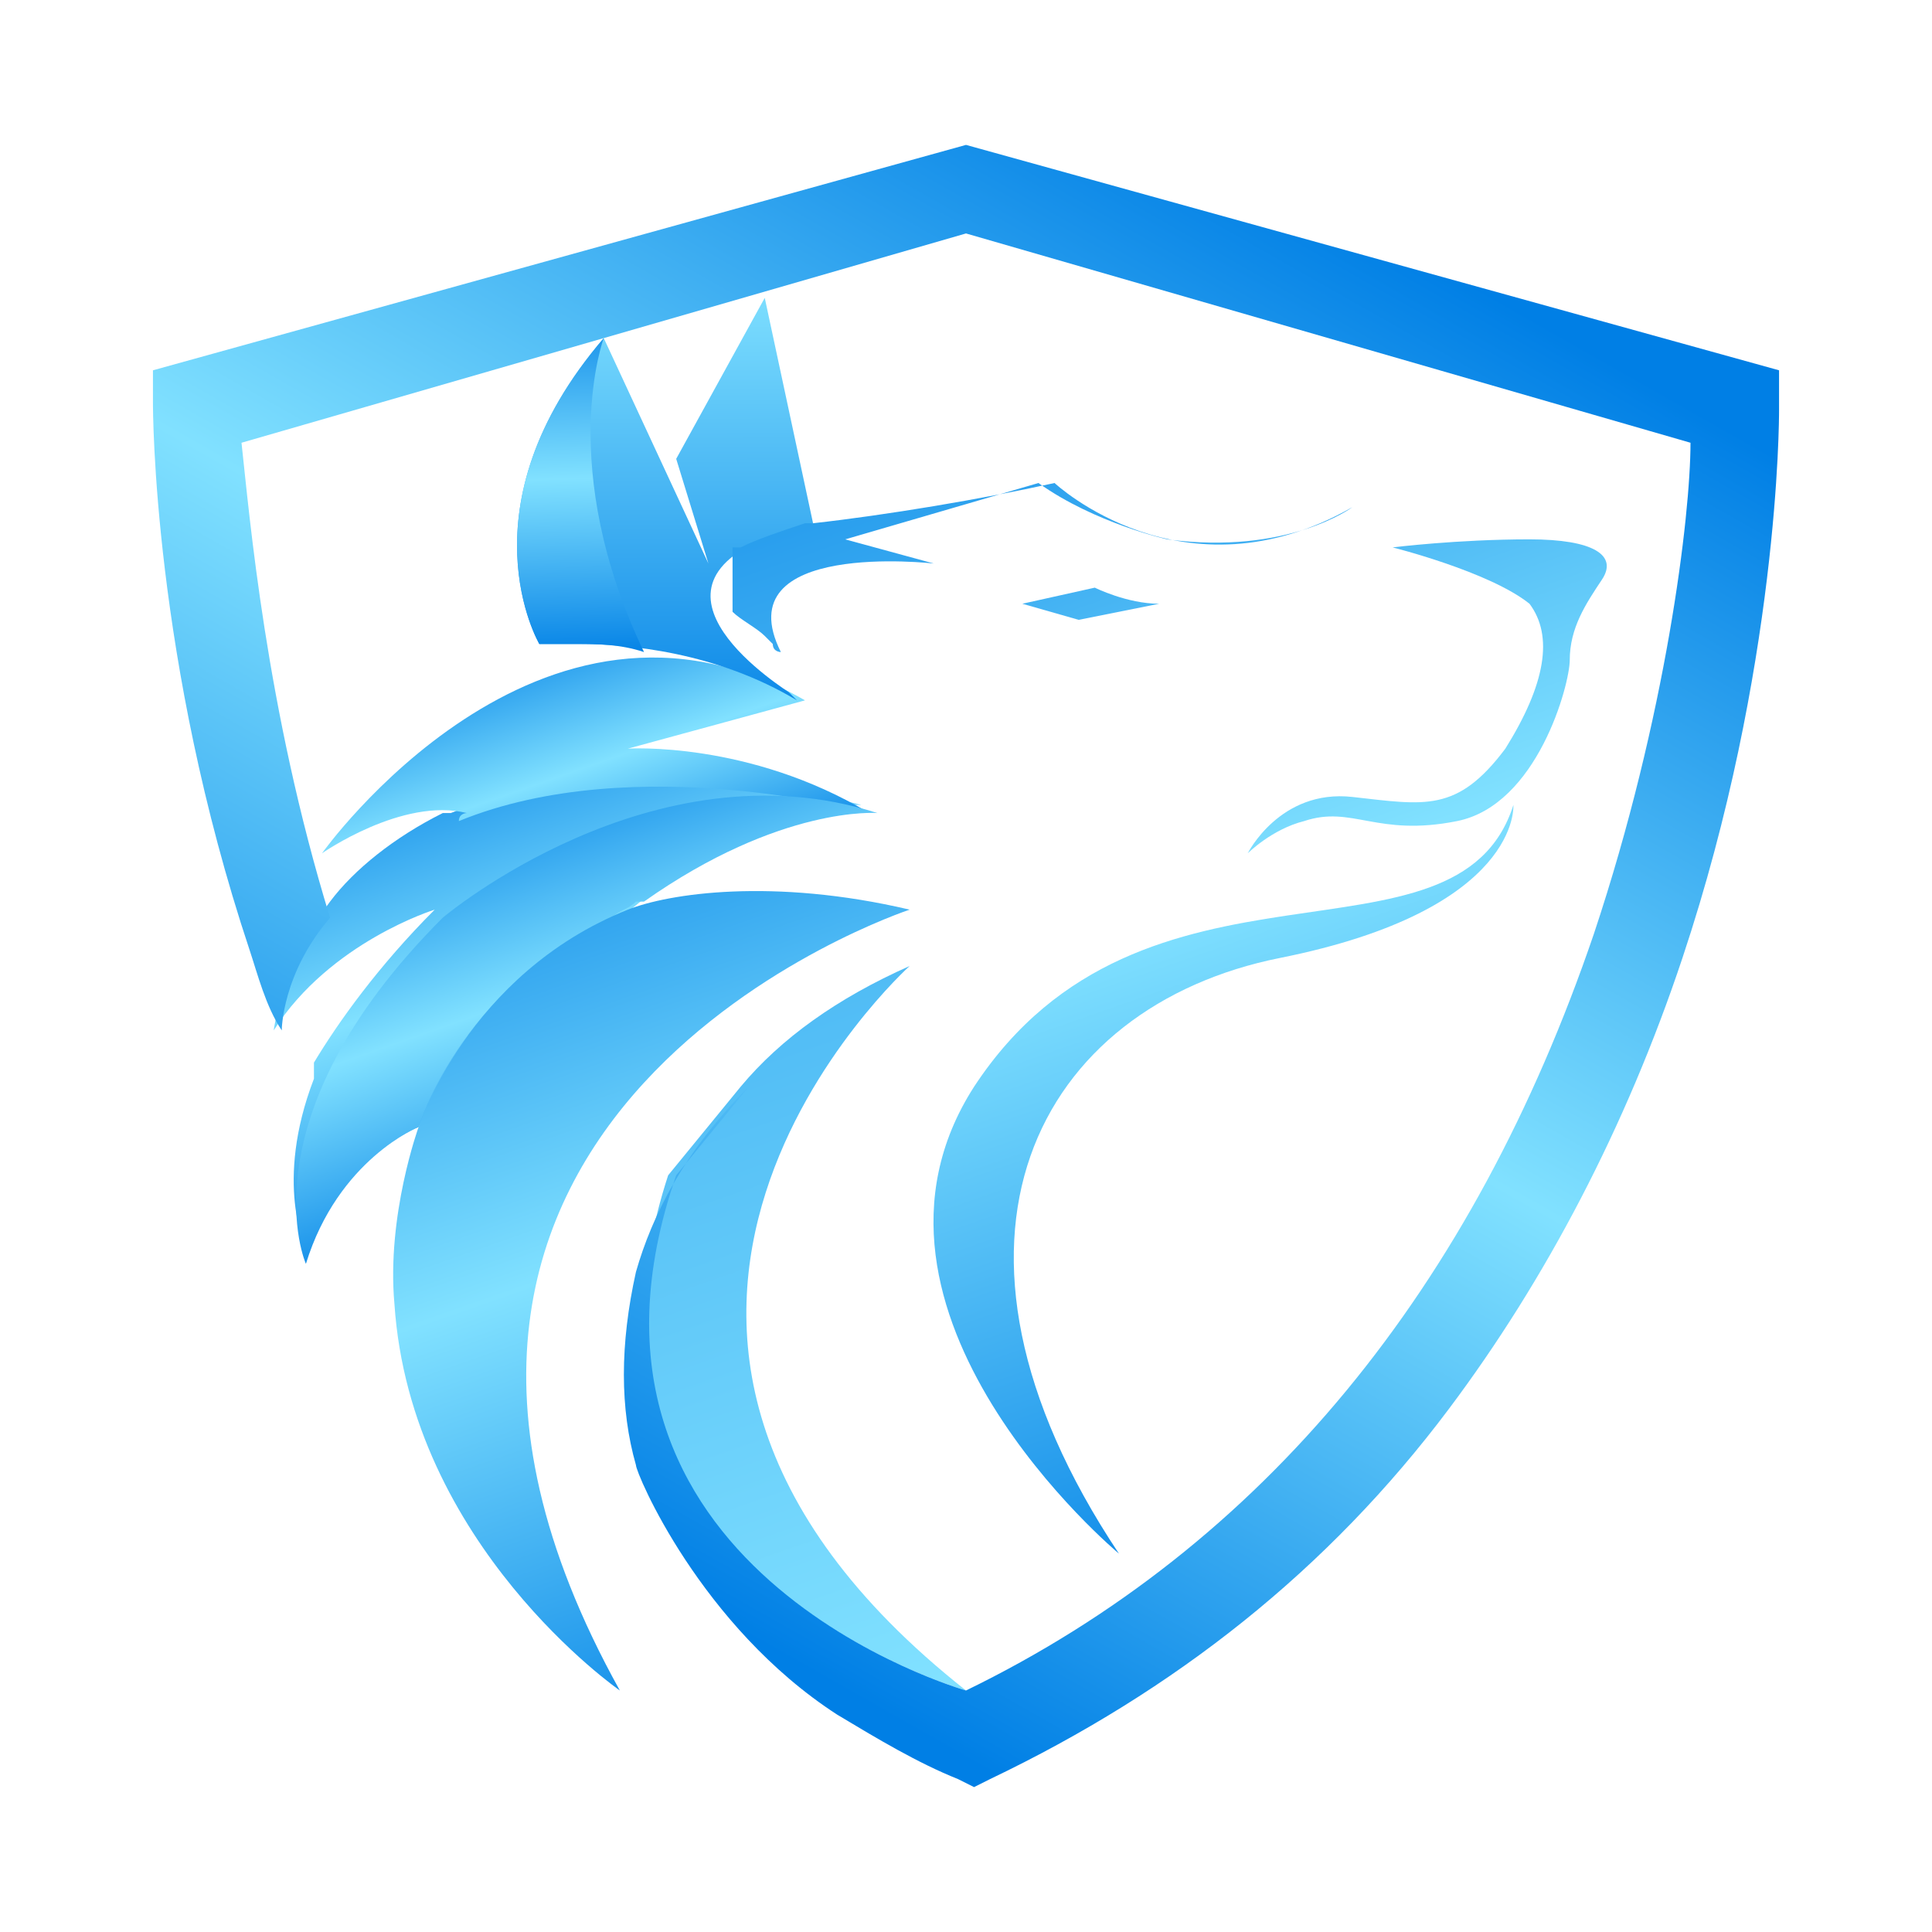 <?xml version="1.0" encoding="utf-8"?>
<!-- Generator: Adobe Illustrator 23.0.1, SVG Export Plug-In . SVG Version: 6.00 Build 0)  -->
<svg version="1.1" id="Layer_1" xmlns="http://www.w3.org/2000/svg" xmlns:xlink="http://www.w3.org/1999/xlink" x="0px" y="0px"
	 viewBox="0 0 24 24" style="enable-background:new 0 0 24 24;" xml:space="preserve">
<style type="text/css">
	.st0{display:none;fill:#FF7A55;}
	.st1{display:none;fill:#110638;}
	.st2{fill:url(#SVGID_1_);}
	.st3{fill:url(#SVGID_2_);}
	.st4{fill:url(#SVGID_3_);}
	.st5{fill:url(#SVGID_4_);}
	.st6{fill:url(#SVGID_5_);}
	.st7{fill:url(#SVGID_6_);}
	.st8{fill:url(#SVGID_7_);}
	.st9{fill:url(#SVGID_8_);}
	.st10{fill:url(#SVGID_9_);}
	.st11{fill:url(#SVGID_10_);}
	.st12{fill:url(#SVGID_11_);}
	.st13{fill:url(#SVGID_12_);}
</style>
<path class="st0" d="M12,24c-0.2,0-0.3-0.1-0.4-0.2L5,14.6c-0.1-0.2-0.1-0.5,0-0.6c0.2-0.2,0.4-0.2,0.6-0.1l6.4,4l6.4-4
	c0.2-0.1,0.5-0.1,0.6,0.1c0.2,0.2,0.2,0.4,0,0.6l-6.6,9.2C12.3,23.9,12.2,24,12,24z"/>
<path class="st1" d="M12,16.4c-0.1,0-0.2,0-0.3-0.1l-6.6-4.2c-0.2-0.1-0.3-0.4-0.2-0.7l6.6-11.2C11.7,0.1,11.8,0,12,0l0,0
	c0.2,0,0.3,0.1,0.4,0.2L19,11.4c0.1,0.2,0.1,0.5-0.2,0.7l-6.6,4.2C12.2,16.4,12.1,16.4,12,16.4z M6.1,11.6l5.9,3.7l5.9-3.7L12,1.5
	L6.1,11.6z"/>
<g>
	<linearGradient id="SVGID_1_" gradientUnits="userSpaceOnUse" x1="5.561" y1="8.007" x2="8.117" y2="15.322">
		<stop  offset="9.326420e-02" style="stop-color:#007FE5"/>
		<stop  offset="0.523" style="stop-color:#81E1FF"/>
		<stop  offset="0.948" style="stop-color:#007FE5"/>
	</linearGradient>
	<path class="st2" d="M10.7,10c0,0-2.9-0.8-5.1,0.1c0,0,0,0,0,0c0,0,0,0-0.1,0c-0.6,0.3-1.1,0.7-1.4,1.1c0,0,0,0,0,0
		c-0.6,0.8-0.7,1.6-0.7,1.6c0.7-1.1,2-1.5,2-1.5c-0.7,0.7-1.2,1.4-1.5,1.9c0,0,0,0,0,0c0,0,0,0,0,0c0,0,0,0.1,0,0.1c0,0,0,0,0,0
		c0,0,0,0.1,0,0.1c0,0,0,0,0,0c0,0,0,0,0,0c0,0,0,0,0,0c-0.5,1.3-0.1,2.1-0.1,2.1C4.2,14.4,5.2,14,5.2,14l0.3-0.6
		c0.4-0.6,1.1-1.5,2.3-2c-0.2,0-0.2,0.1-0.2,0.1C9.4,9.9,10.7,10,10.7,10z"/>
	<linearGradient id="SVGID_2_" gradientUnits="userSpaceOnUse" x1="11.16" y1="1.244" x2="17.895" y2="20.521">
		<stop  offset="9.326420e-02" style="stop-color:#007FE5"/>
		<stop  offset="0.523" style="stop-color:#81E1FF"/>
		<stop  offset="0.948" style="stop-color:#007FE5"/>
	</linearGradient>
	<path class="st3" d="M18.8,10c0,0,0.1,1.3-2.9,1.9c-3,0.6-4.6,3.5-2,7.4c0,0-3.6-3-1.8-5.8C14.2,10.3,18.1,12.2,18.8,10z"/>
	<linearGradient id="SVGID_3_" gradientUnits="userSpaceOnUse" x1="14.518" y1="-0.21" x2="21.418" y2="19.543">
		<stop  offset="9.326420e-02" style="stop-color:#007FE5"/>
		<stop  offset="0.523" style="stop-color:#81E1FF"/>
		<stop  offset="0.948" style="stop-color:#007FE5"/>
	</linearGradient>
	<path class="st4" d="M17.3,6.8c0,0,0.8-0.1,1.7-0.1c0.8,0,1.1,0.2,0.9,0.5c-0.2,0.3-0.4,0.6-0.4,1c0,0.3-0.4,1.8-1.4,2
		c-1,0.2-1.3-0.2-1.9,0c-0.4,0.1-0.7,0.4-0.7,0.4s0.4-0.8,1.3-0.7c0.9,0.1,1.3,0.2,1.9-0.6c0.5-0.8,0.6-1.4,0.3-1.8
		C18.5,7.1,17.3,6.8,17.3,6.8z"/>
	<linearGradient id="SVGID_4_" gradientUnits="userSpaceOnUse" x1="11.304" y1="1.194" x2="18.038" y2="20.471">
		<stop  offset="9.326420e-02" style="stop-color:#007FE5"/>
		<stop  offset="0.523" style="stop-color:#81E1FF"/>
		<stop  offset="0.948" style="stop-color:#007FE5"/>
	</linearGradient>
	<path class="st5" d="M12.7,7.5l0.9-0.2c0,0,0.4,0.2,0.8,0.2l-1,0.2L12.7,7.5z"/>
	<linearGradient id="SVGID_5_" gradientUnits="userSpaceOnUse" x1="2.796" y1="-5.147" x2="20.15" y2="44.531">
		<stop  offset="9.326420e-02" style="stop-color:#007FE5"/>
		<stop  offset="0.523" style="stop-color:#81E1FF"/>
		<stop  offset="0.948" style="stop-color:#007FE5"/>
	</linearGradient>
	<path class="st6" d="M11.3,12c-0.9,0.4-1.6,0.9-2.1,1.5l-0.9,1.1l0,0C6.7,19.5,12,21,12,21l0,0C6.3,16.5,11.3,12,11.3,12z"/>
	<linearGradient id="SVGID_6_" gradientUnits="userSpaceOnUse" x1="16.297" y1="6.685837e-03" x2="5.296" y2="19.387">
		<stop  offset="9.326420e-02" style="stop-color:#007FE5"/>
		<stop  offset="0.523" style="stop-color:#81E1FF"/>
		<stop  offset="0.948" style="stop-color:#007FE5"/>
	</linearGradient>
	<path class="st7" d="M12,1.8L1.9,4.6V5c0,0.1,0,3.2,1.2,6.8c0.1,0.3,0.2,0.7,0.4,1c0,0,0-0.7,0.6-1.4C3.3,8.8,3.1,6.4,3,5.5l9-2.6
		l9,2.6c0,0.9-0.3,3.4-1.2,6.1C18.3,16,15.7,19.2,12,21c-0.1-0.1-0.1-0.1-0.2-0.2c0.1,0.1,0.1,0.1,0.2,0.2l0,0c0,0-5.3-1.5-3.6-6.4
		l0.9-1.1c-0.8,0.8-1.2,1.6-1.4,2.3c-0.2,0.9-0.2,1.7,0,2.4c0,0.1,0.8,2,2.5,3.1c0,0,0,0,0,0c0,0,0,0,0,0c0.5,0.3,1,0.6,1.5,0.8
		l0.2,0.1l0.2-0.1c2.3-1.1,4.2-2.6,5.7-4.6c1.2-1.6,2.2-3.5,2.9-5.6c1.2-3.6,1.2-6.7,1.2-6.8V4.6L12,1.8z"/>
	<linearGradient id="SVGID_7_" gradientUnits="userSpaceOnUse" x1="6.276" y1="7.259" x2="7.837" y2="11.729">
		<stop  offset="9.326420e-02" style="stop-color:#007FE5"/>
		<stop  offset="0.523" style="stop-color:#81E1FF"/>
		<stop  offset="0.948" style="stop-color:#007FE5"/>
	</linearGradient>
	<path class="st8" d="M5.8,10.1c0,0-0.1,0-0.1,0.1c2.2-0.9,5.1-0.1,5.1-0.1c-1.5-0.9-3-0.8-3-0.8l2.2-0.6C6.7,6.8,4,10.6,4,10.6
		S5,9.9,5.8,10.1z"/>
	<linearGradient id="SVGID_8_" gradientUnits="userSpaceOnUse" x1="8.23" y1="-3.698" x2="8.269" y2="10.067">
		<stop  offset="9.326420e-02" style="stop-color:#007FE5"/>
		<stop  offset="0.523" style="stop-color:#81E1FF"/>
		<stop  offset="0.948" style="stop-color:#007FE5"/>
	</linearGradient>
	<path class="st9" d="M10.1,6.5L9.5,3.7l-1.1,2L8.8,7L7.5,4.2C5.7,6.3,6.7,8,6.7,8s0.2,0,0.5,0c0.6,0,1.7,0.1,2.7,0.7
		c0,0,0,0-0.1-0.1C9.5,8.4,7.6,7.1,10.1,6.5z"/>
	<linearGradient id="SVGID_9_" gradientUnits="userSpaceOnUse" x1="10.143" y1="-0.662" x2="19.702" y2="26.7">
		<stop  offset="9.326420e-02" style="stop-color:#007FE5"/>
		<stop  offset="0.523" style="stop-color:#81E1FF"/>
		<stop  offset="0.948" style="stop-color:#007FE5"/>
	</linearGradient>
	<path class="st10" d="M13.1,6c-0.9,0.2-2.1,0.4-3,0.5l0,0c0,0-0.1,0-0.1,0l0,0C9.7,6.6,9.4,6.7,9.2,6.8c0,0,0,0,0,0c0,0,0,0,0,0
		c0,0,0,0-0.1,0c0,0,0,0,0,0c0,0,0,0,0,0c0,0,0,0,0,0c0,0,0,0,0,0c0,0,0,0,0,0c0,0,0,0,0,0c0,0,0,0,0,0c0,0,0,0,0,0.1c0,0,0,0,0,0
		c0,0,0,0,0,0c0,0,0,0,0,0c0,0,0,0,0,0.1c0,0,0,0,0,0c0,0,0,0,0,0c0,0,0,0,0,0c0,0,0,0,0,0.1c0,0,0,0,0,0c0,0,0,0,0,0c0,0,0,0,0,0
		c0,0,0,0,0,0.1c0,0,0,0,0,0c0,0,0,0,0,0c0,0,0,0,0,0c0,0,0,0,0,0.1c0,0,0,0,0,0c0,0,0,0,0,0c0,0,0,0,0,0c0,0,0,0,0,0.1c0,0,0,0,0,0
		c0,0,0,0,0,0c0,0,0,0,0,0c0,0,0,0,0,0.1c0,0,0,0,0,0c0,0,0,0,0,0c0,0,0,0,0,0c0,0,0,0,0,0.1c0,0,0,0,0,0c0,0,0,0,0,0c0,0,0,0,0,0
		c0,0,0,0,0,0c0,0,0,0,0,0c0,0,0,0,0,0c0,0,0,0,0,0c0,0,0,0,0,0c0,0,0,0,0,0c0.1,0.1,0.3,0.2,0.4,0.3c0,0,0,0,0,0
		c0,0,0.1,0.1,0.1,0.1c0,0.1,0.1,0.1,0.1,0.1c-0.7-1.4,1.9-1.1,1.9-1.1l-1.1-0.3l2.4-0.7c0.7,0.5,1.6,0.7,1.6,0.7
		c1.5,0.2,2.3-0.4,2.3-0.4C14.7,7.5,13.1,6,13.1,6z"/>
	<linearGradient id="SVGID_10_" gradientUnits="userSpaceOnUse" x1="7.115" y1="3.148" x2="7.27" y2="8.494">
		<stop  offset="9.326420e-02" style="stop-color:#007FE5"/>
		<stop  offset="0.523" style="stop-color:#81E1FF"/>
		<stop  offset="0.948" style="stop-color:#007FE5"/>
	</linearGradient>
	<path class="st11" d="M8,8.1C6.9,5.8,7.5,4.2,7.5,4.2C5.7,6.3,6.7,8,6.7,8s0.2,0,0.5,0C7.4,8,7.7,8,8,8.1L8,8.1z"/>
	<linearGradient id="SVGID_11_" gradientUnits="userSpaceOnUse" x1="5.911" y1="9.008" x2="8.059" y2="15.156">
		<stop  offset="9.326420e-02" style="stop-color:#007FE5"/>
		<stop  offset="0.523" style="stop-color:#81E1FF"/>
		<stop  offset="0.948" style="stop-color:#007FE5"/>
	</linearGradient>
	<path class="st12" d="M5.5,11.4c-2.5,2.5-1.7,4.3-1.7,4.3C4.2,14.4,5.2,14,5.2,14s0.5-1.7,2.3-2.5l0,0c0,0,0,0,0.1-0.1c0,0,0,0,0,0
		c0.1-0.1,0.2-0.1,0.3-0.2c0,0,0,0,0.1,0c0,0,0,0,0,0c1.7-1.2,2.9-1.1,2.9-1.1C8.1,9.2,5.5,11.4,5.5,11.4z"/>
	<linearGradient id="SVGID_12_" gradientUnits="userSpaceOnUse" x1="5.88" y1="7.738" x2="10.927" y2="22.185">
		<stop  offset="9.326420e-02" style="stop-color:#007FE5"/>
		<stop  offset="0.523" style="stop-color:#81E1FF"/>
		<stop  offset="0.948" style="stop-color:#007FE5"/>
	</linearGradient>
	<path class="st13" d="M11.3,11.3c-1.7-0.4-3-0.2-3.5,0c-2,0.8-2.6,2.7-2.6,2.7s-0.4,1.1-0.3,2.2l0,0c0.2,3,2.8,4.8,2.8,4.8
		C3.7,13.8,11.3,11.3,11.3,11.3z"/>
</g>
</svg>
